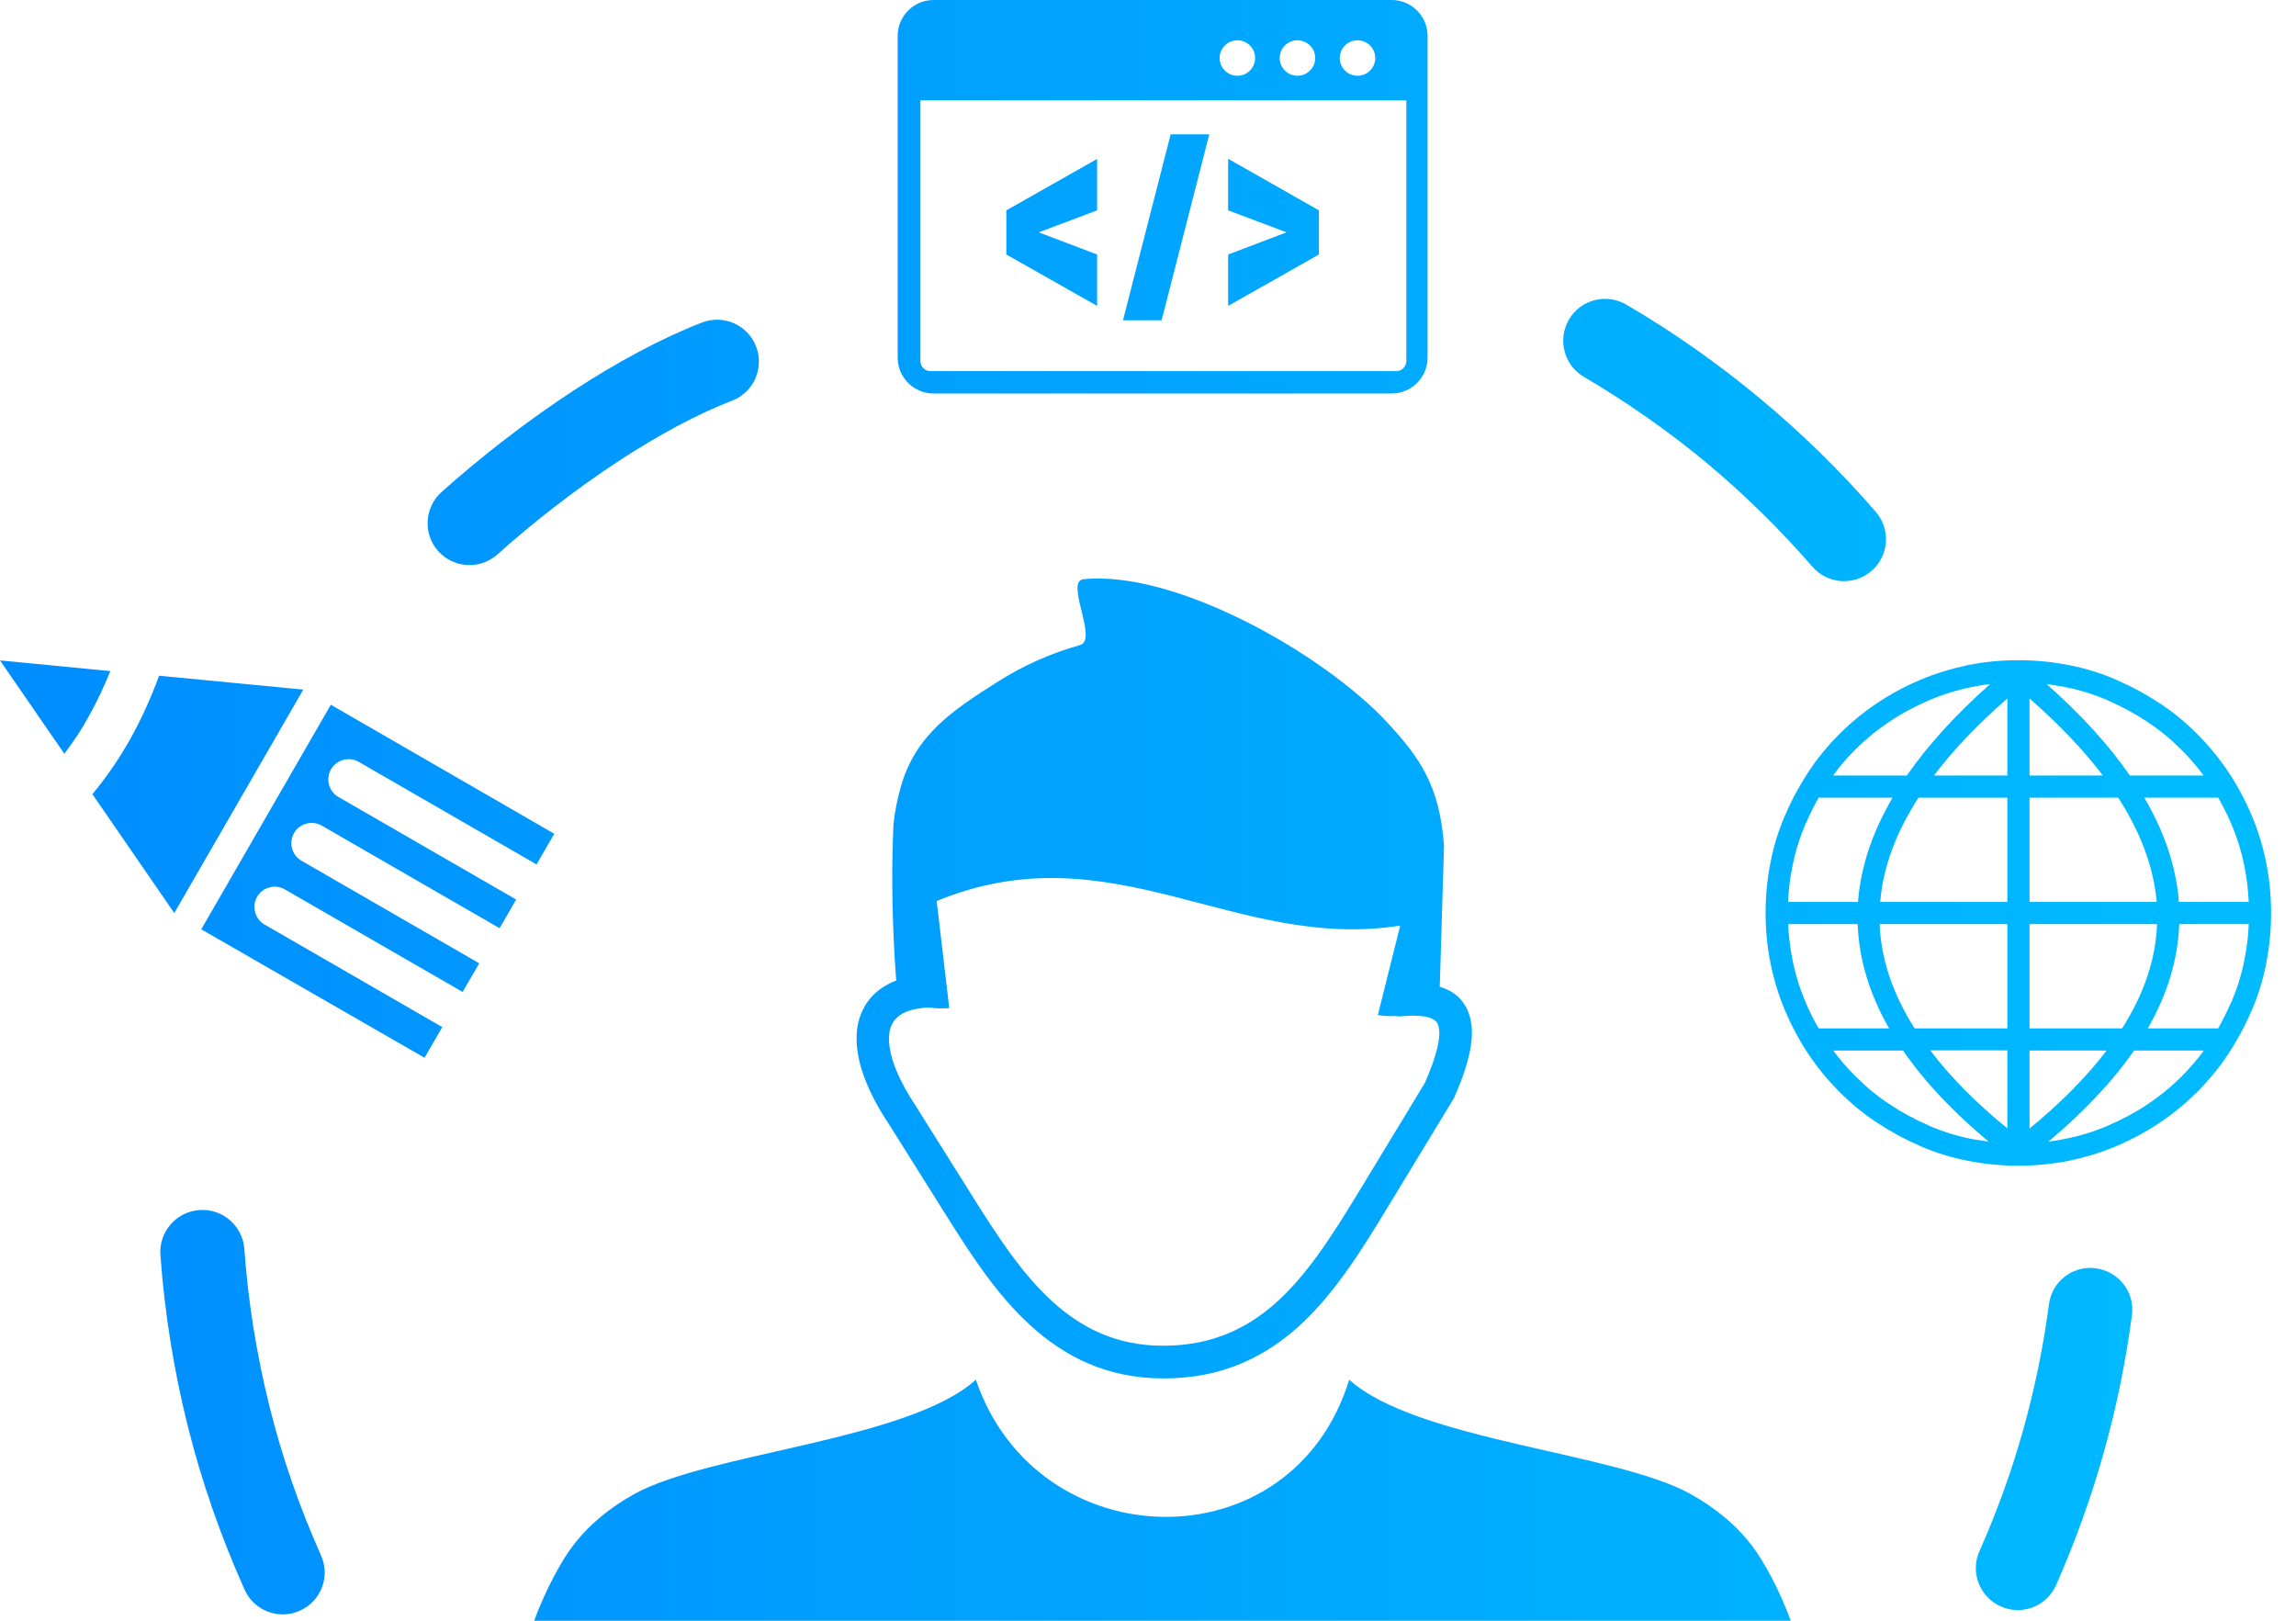 <svg width="85" height="60" viewBox="0 0 85 60" fill="none" xmlns="http://www.w3.org/2000/svg">
<path fill-rule="evenodd" clip-rule="evenodd" d="M36.127 51.078C38.385 57.728 47.828 57.968 49.949 51.078C52.446 53.329 59.843 53.773 62.593 55.313C63.462 55.799 64.249 56.415 64.879 57.249C65.303 57.81 65.871 58.844 66.295 60H19.774C20.205 58.844 20.766 57.81 21.191 57.249C21.82 56.415 22.607 55.799 23.476 55.313C26.233 53.78 33.63 53.329 36.127 51.078ZM34.56 0H51.522C52.255 0 52.85 0.595 52.85 1.327V13.24C52.85 13.972 52.255 14.567 51.522 14.567H34.56C33.828 14.567 33.233 13.972 33.233 13.24V1.327C33.233 0.595 33.828 0 34.56 0ZM52.063 3.715H34.075V13.37C34.075 13.473 34.116 13.561 34.184 13.63C34.252 13.698 34.341 13.739 34.444 13.739H51.694C51.796 13.739 51.885 13.698 51.953 13.63C52.022 13.561 52.063 13.473 52.063 13.37V3.715ZM50.257 1.492C50.619 1.492 50.913 1.786 50.913 2.148C50.913 2.511 50.619 2.805 50.257 2.805C49.894 2.805 49.6 2.511 49.6 2.148C49.6 1.786 49.894 1.492 50.257 1.492ZM45.809 1.492C46.172 1.492 46.466 1.786 46.466 2.148C46.466 2.511 46.172 2.805 45.809 2.805C45.447 2.805 45.152 2.511 45.152 2.148C45.152 1.786 45.447 1.492 45.809 1.492ZM48.033 1.492C48.395 1.492 48.69 1.786 48.69 2.148C48.69 2.511 48.395 2.805 48.033 2.805C47.67 2.805 47.376 2.511 47.376 2.148C47.376 1.786 47.67 1.492 48.033 1.492ZM40.616 7.787L38.454 8.601L40.616 9.422V11.324L37.256 9.422V7.787L40.616 5.884V7.787ZM48.827 7.787V9.422L45.467 11.324V9.422L47.629 8.601L45.467 7.787V5.878L48.827 7.787ZM43.004 11.858H41.574L43.339 4.974H44.769L43.004 11.858ZM82.032 38.071C82.059 38.071 82.087 38.071 82.114 38.077C82.285 37.776 82.443 37.455 82.593 37.119C82.6 37.113 82.6 37.106 82.607 37.106C82.819 36.593 82.99 36.066 83.093 35.518C83.175 35.094 83.236 34.656 83.25 34.211H80.677C80.629 35.518 80.24 36.805 79.514 38.071H82.032ZM81.587 38.892H79.001C78.214 40.034 77.154 41.156 75.833 42.265C76.038 42.237 76.25 42.203 76.449 42.162C77.003 42.053 77.537 41.889 78.057 41.663C78.577 41.437 79.069 41.177 79.521 40.869C79.973 40.568 80.39 40.226 80.78 39.836C81.067 39.542 81.348 39.227 81.587 38.892ZM73.623 42.265C72.296 41.156 71.235 40.034 70.455 38.892H67.869C68.115 39.227 68.389 39.542 68.69 39.843C69.08 40.233 69.49 40.575 69.949 40.876C70.4 41.177 70.886 41.444 71.413 41.669C71.42 41.676 71.427 41.676 71.427 41.683C71.94 41.895 72.467 42.066 73.014 42.169C73.212 42.203 73.418 42.231 73.623 42.265ZM67.328 38.071H69.935C69.21 36.805 68.82 35.511 68.772 34.211H66.199C66.22 34.663 66.274 35.094 66.356 35.518C66.466 36.072 66.63 36.606 66.856 37.126C66.993 37.455 67.15 37.769 67.328 38.071ZM66.199 33.39H68.785C68.881 32.111 69.305 30.825 70.065 29.531H67.328C67.157 29.832 67 30.147 66.856 30.482C66.849 30.489 66.849 30.496 66.842 30.496C66.63 31.009 66.459 31.536 66.356 32.084C66.267 32.508 66.213 32.939 66.199 33.39ZM67.862 28.71H70.592C71.372 27.588 72.398 26.459 73.678 25.323C73.445 25.351 73.226 25.385 73.007 25.433C72.453 25.542 71.919 25.706 71.399 25.932C70.879 26.158 70.387 26.418 69.935 26.726C69.483 27.027 69.066 27.369 68.676 27.759C68.382 28.053 68.108 28.368 67.862 28.71ZM75.765 25.323C77.051 26.459 78.077 27.588 78.85 28.71H81.581C81.334 28.375 81.061 28.06 80.76 27.759C80.37 27.369 79.959 27.027 79.501 26.726C79.049 26.425 78.563 26.158 78.036 25.932C78.029 25.925 78.023 25.925 78.023 25.919C77.509 25.706 76.983 25.535 76.435 25.433C76.216 25.392 75.99 25.358 75.765 25.323ZM82.121 29.531H79.384C80.144 30.825 80.568 32.111 80.664 33.39H83.25C83.23 32.939 83.175 32.508 83.093 32.084C82.983 31.529 82.819 30.996 82.593 30.476C82.45 30.147 82.292 29.832 82.121 29.531ZM72.843 24.625C73.452 24.502 74.075 24.441 74.725 24.441C75.368 24.441 75.99 24.502 76.606 24.625C77.208 24.742 77.783 24.92 78.351 25.166C78.358 25.166 78.365 25.173 78.371 25.18C78.933 25.419 79.466 25.713 79.966 26.042C80.465 26.37 80.924 26.753 81.348 27.178C81.772 27.602 82.148 28.06 82.484 28.56C82.819 29.059 83.106 29.593 83.346 30.154C83.592 30.729 83.77 31.317 83.893 31.919C84.016 32.528 84.078 33.151 84.078 33.801C84.078 34.444 84.016 35.067 83.893 35.682C83.777 36.285 83.599 36.859 83.353 37.427C83.353 37.434 83.346 37.441 83.339 37.448C83.1 38.016 82.805 38.543 82.477 39.042C82.148 39.542 81.765 40 81.341 40.424C80.917 40.848 80.458 41.225 79.959 41.56C79.46 41.895 78.926 42.183 78.365 42.422C77.79 42.669 77.201 42.846 76.599 42.97C75.99 43.093 75.368 43.154 74.718 43.154C74.075 43.154 73.452 43.093 72.836 42.97C72.234 42.853 71.659 42.675 71.091 42.429C71.085 42.429 71.078 42.422 71.071 42.415C70.51 42.176 69.976 41.882 69.477 41.553C68.977 41.225 68.519 40.842 68.094 40.417C67.67 39.993 67.294 39.535 66.959 39.035C66.623 38.536 66.336 38.002 66.097 37.441C65.85 36.866 65.672 36.278 65.549 35.676C65.426 35.067 65.364 34.444 65.364 33.794C65.364 33.151 65.426 32.528 65.549 31.912C65.665 31.31 65.843 30.735 66.09 30.168C66.09 30.161 66.097 30.154 66.103 30.147C66.343 29.579 66.637 29.052 66.965 28.553C67.294 28.053 67.677 27.595 68.101 27.171C68.525 26.747 68.984 26.37 69.483 26.035C69.983 25.7 70.517 25.412 71.078 25.173C71.646 24.933 72.234 24.755 72.843 24.625ZM75.135 25.857V28.71H77.852C77.133 27.766 76.23 26.815 75.135 25.857ZM75.135 29.531V33.39H79.843C79.733 32.124 79.261 30.838 78.419 29.531H75.135ZM75.135 34.211V38.071H78.563C79.377 36.791 79.808 35.505 79.856 34.211H75.135ZM75.135 38.892V41.779C76.298 40.828 77.249 39.863 77.988 38.892H75.135ZM74.314 41.772V38.885H71.461C72.193 39.856 73.144 40.821 74.314 41.772ZM74.314 38.071V34.211H69.586C69.634 35.505 70.072 36.791 70.879 38.071H74.314ZM74.314 33.39V29.531H71.023C70.181 30.838 69.709 32.124 69.607 33.39H74.314ZM74.314 28.71V25.857C73.212 26.815 72.309 27.766 71.598 28.71H74.314ZM6.452 33.801L3.421 29.401C3.955 28.758 4.42 28.074 4.824 27.355C5.241 26.61 5.59 25.83 5.891 25.015L11.228 25.529L6.452 33.801ZM7.451 34.403L12.248 26.09L20.52 30.866L19.863 32.001L13.281 28.204C12.925 27.999 12.46 28.122 12.255 28.478C12.049 28.833 12.172 29.299 12.528 29.504L19.11 33.301L18.495 34.362L11.912 30.564C11.557 30.359 11.091 30.482 10.886 30.838C10.681 31.194 10.804 31.659 11.16 31.864L17.742 35.662L17.126 36.722L10.544 32.925C10.188 32.72 9.723 32.843 9.518 33.199C9.312 33.555 9.436 34.02 9.791 34.225L16.374 38.023L15.717 39.158L7.451 34.403ZM2.381 27.903L0 24.448L4.085 24.844C3.852 25.419 3.592 25.973 3.298 26.5C3.031 26.993 2.723 27.458 2.381 27.903ZM11.885 57.585C12.234 58.365 11.885 59.282 11.098 59.63C10.318 59.98 9.401 59.63 9.052 58.844C8.183 56.9 7.472 54.882 6.952 52.795C6.439 50.749 6.096 48.628 5.939 46.459C5.878 45.604 6.521 44.858 7.383 44.796C8.238 44.735 8.984 45.378 9.046 46.24C9.189 48.224 9.504 50.161 9.969 52.036C10.448 53.972 11.098 55.819 11.885 57.585ZM18.413 20.527C17.776 21.095 16.798 21.04 16.223 20.404C15.655 19.767 15.71 18.789 16.346 18.214C17.797 16.921 19.494 15.594 21.245 14.451C22.819 13.425 24.441 12.542 25.987 11.94C26.788 11.632 27.684 12.029 27.992 12.829C28.3 13.63 27.903 14.526 27.102 14.834C25.768 15.347 24.338 16.134 22.928 17.051C21.314 18.111 19.74 19.336 18.413 20.527ZM58.638 13.951C57.899 13.52 57.653 12.569 58.084 11.83C58.515 11.091 59.466 10.845 60.205 11.276C61.943 12.289 63.592 13.452 65.132 14.731C66.685 16.018 68.129 17.434 69.442 18.946C70.003 19.596 69.935 20.575 69.285 21.136C68.635 21.697 67.656 21.628 67.095 20.978C65.884 19.583 64.564 18.289 63.154 17.113C61.745 15.949 60.233 14.889 58.638 13.951ZM75.854 48.286C75.963 47.438 76.743 46.835 77.591 46.952C78.44 47.068 79.042 47.841 78.926 48.69C78.693 50.441 78.344 52.145 77.879 53.787C77.407 55.477 76.811 57.106 76.12 58.679C75.772 59.466 74.855 59.822 74.075 59.473C73.288 59.124 72.932 58.207 73.281 57.427C73.924 55.977 74.465 54.485 74.896 52.952C75.32 51.427 75.648 49.867 75.854 48.286ZM34.396 37.297C33.924 37.318 33.561 37.414 33.322 37.578C33.185 37.674 33.082 37.79 33.014 37.934C32.939 38.091 32.904 38.283 32.911 38.508C32.932 39.158 33.274 40.007 33.931 40.985L33.938 40.999L36.072 44.4C36.928 45.761 37.831 47.15 38.946 48.17C40.02 49.148 41.321 49.819 43.045 49.819C44.913 49.825 46.274 49.135 47.383 48.094C48.532 47.013 49.442 45.535 50.339 44.064L52.747 40.096C53.199 39.069 53.356 38.385 53.254 37.981C53.192 37.742 52.925 37.626 52.48 37.605C52.385 37.598 52.289 37.598 52.186 37.605C52.077 37.605 51.967 37.619 51.851 37.626C51.789 37.633 51.728 37.626 51.666 37.612C51.454 37.626 51.228 37.612 51.009 37.578L51.837 34.266C45.72 35.231 41.143 30.688 34.677 33.356L35.142 37.318C34.868 37.345 34.622 37.331 34.396 37.297ZM53.301 36.531C53.897 36.709 54.273 37.085 54.43 37.694C54.601 38.365 54.417 39.316 53.842 40.616C53.828 40.636 53.821 40.664 53.808 40.684L51.372 44.694C50.434 46.24 49.477 47.786 48.211 48.984C46.89 50.215 45.269 51.037 43.052 51.03C40.978 51.023 39.418 50.229 38.139 49.059C36.9 47.93 35.956 46.466 35.06 45.043L32.925 41.642C32.145 40.479 31.735 39.412 31.714 38.536C31.7 38.125 31.769 37.749 31.926 37.42C32.084 37.078 32.33 36.791 32.658 36.565C32.816 36.462 32.987 36.374 33.178 36.298C33.041 34.458 32.987 32.474 33.076 30.53C33.123 30.072 33.212 29.607 33.343 29.148C33.89 27.198 35.258 26.302 36.955 25.227C37.893 24.632 38.912 24.181 39.986 23.88C40.664 23.688 39.412 21.519 40.109 21.444C43.503 21.095 48.991 24.194 51.365 26.753C52.549 28.04 53.295 29.059 53.459 31.31L53.301 36.531Z" fill="url(#paint0_linear_305_4)"/>
<defs>
<linearGradient id="paint0_linear_305_4" x1="-39.952" y1="42.375" x2="84.08" y2="42.138" gradientUnits="userSpaceOnUse">
<stop stop-color="#0076FF"/>
<stop offset="1" stop-color="#00BCFF"/>
</linearGradient>
</defs>
</svg>
